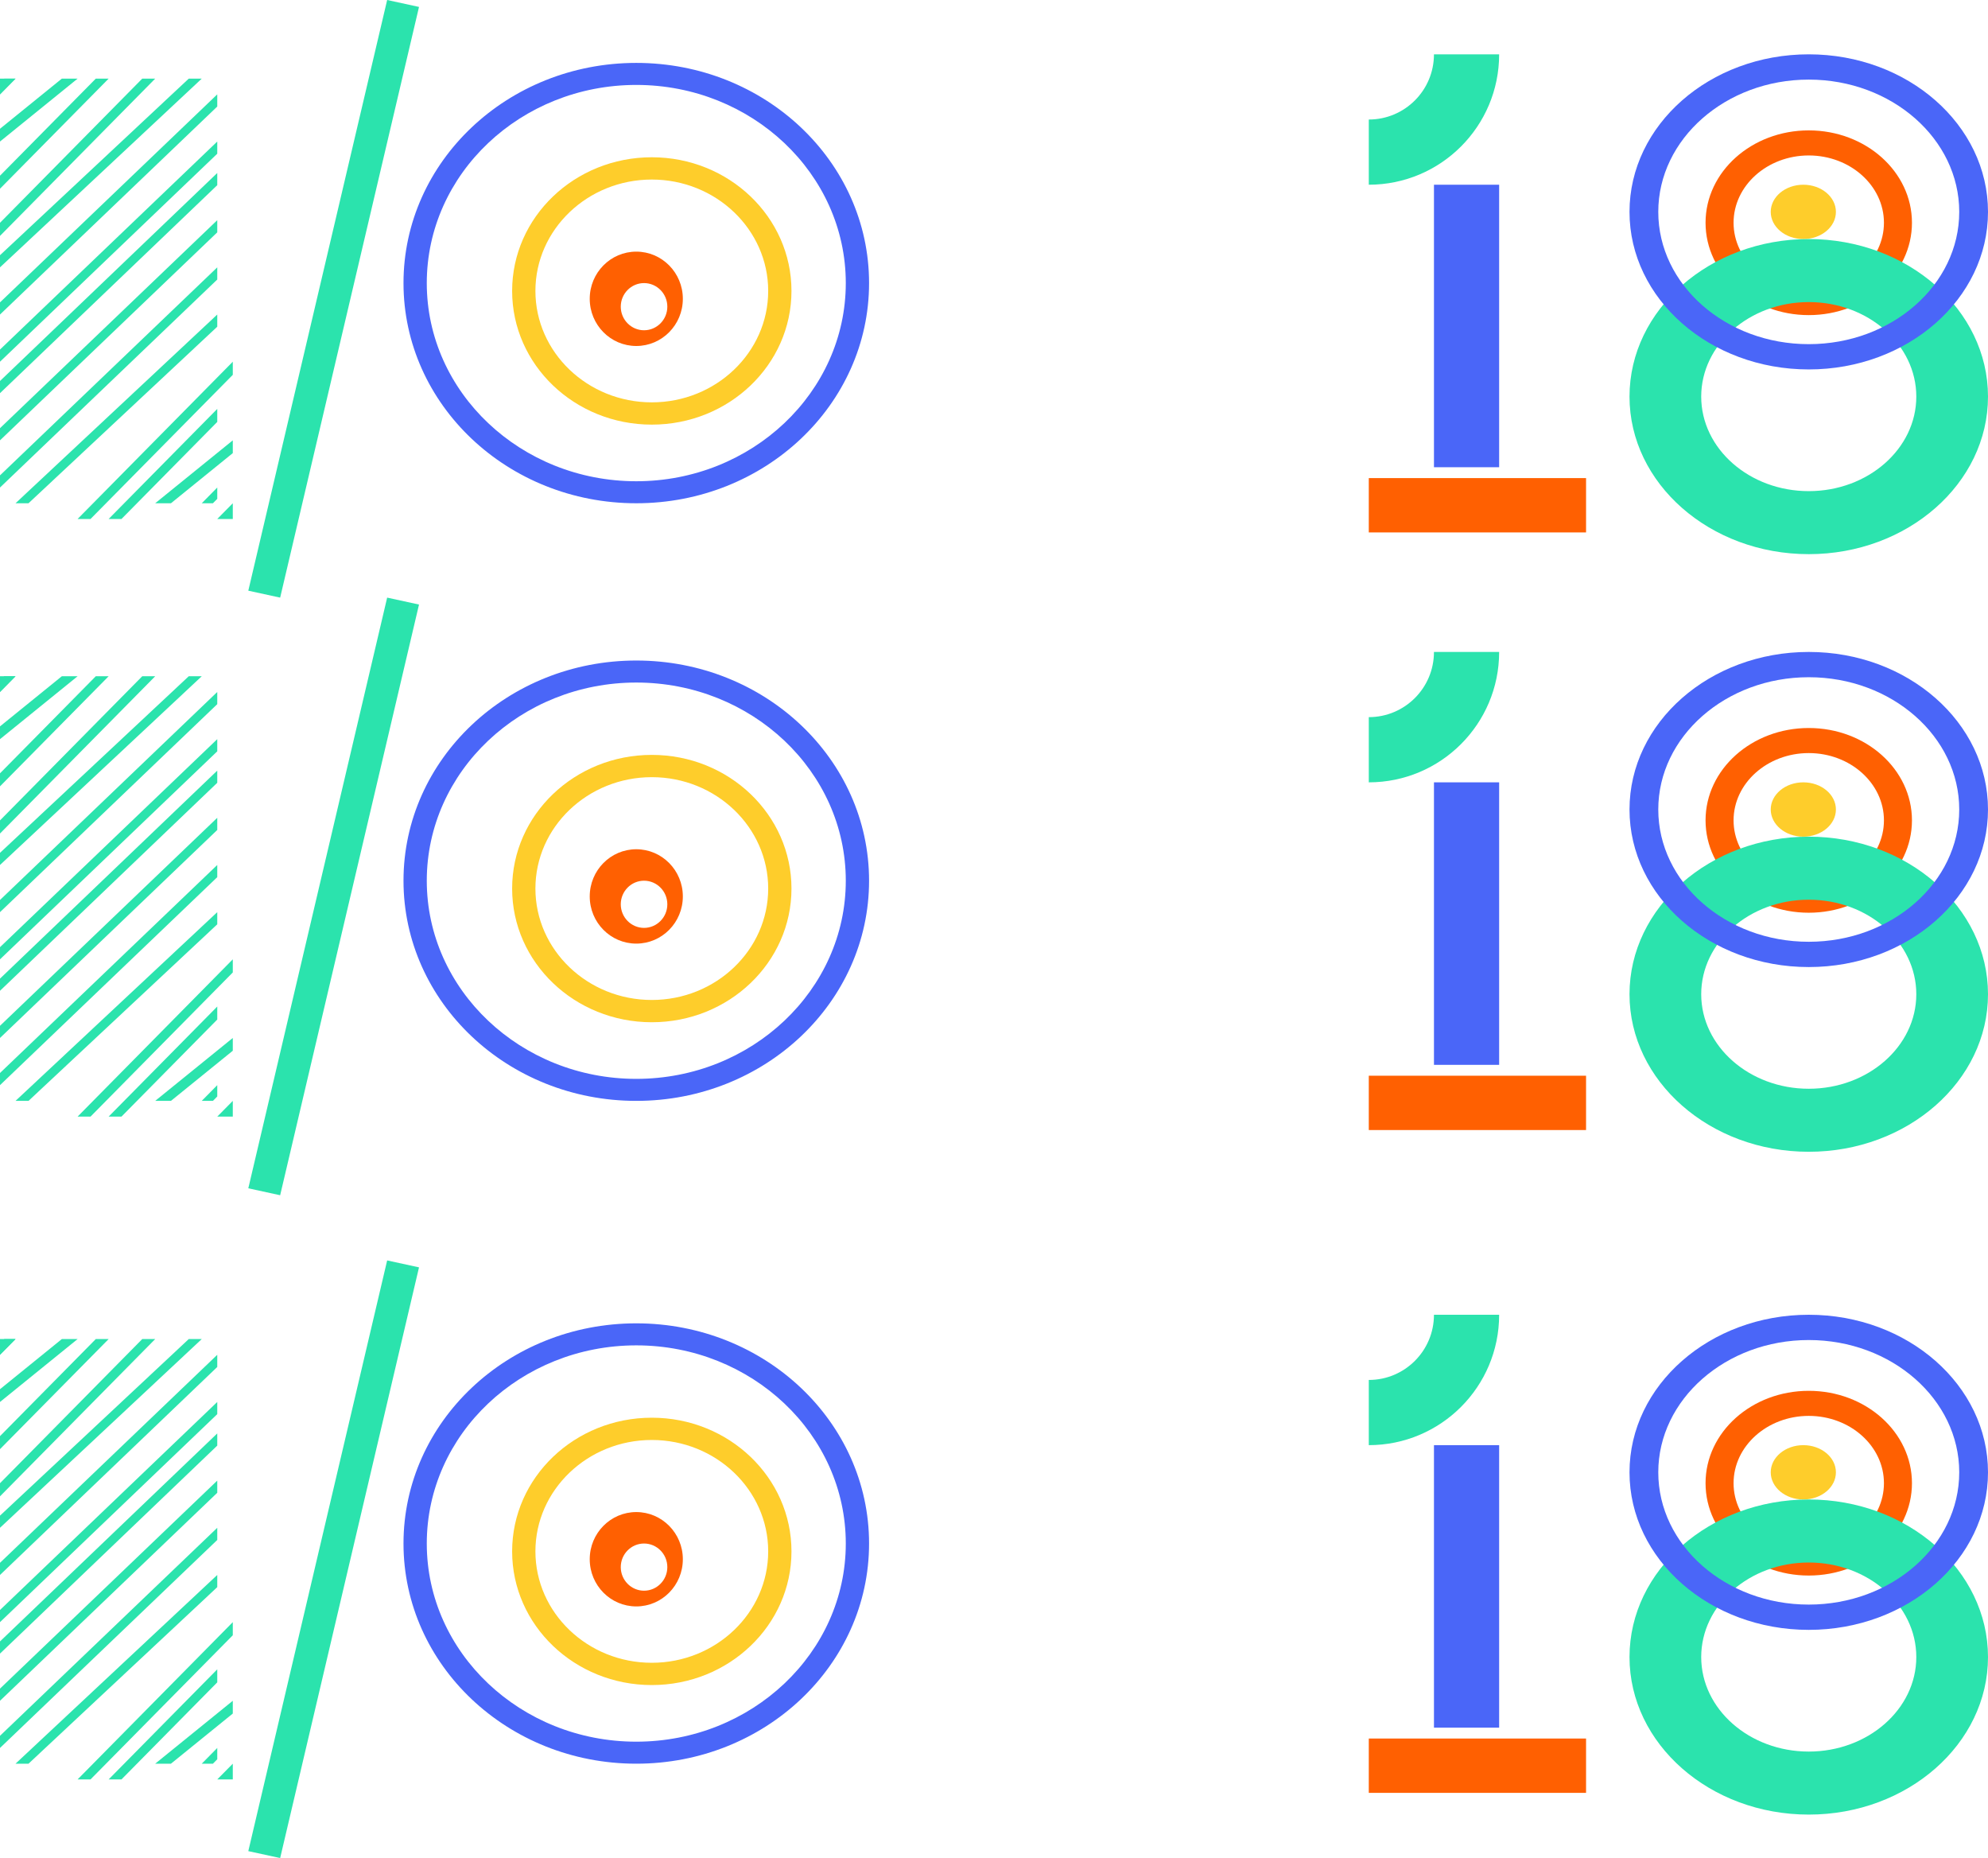 <?xml version="1.0" encoding="UTF-8"?>
<svg width="183px" height="171px" viewBox="0 0 183 171" version="1.1" xmlns="http://www.w3.org/2000/svg" xmlns:xlink="http://www.w3.org/1999/xlink">
    <!-- Generator: Sketch 49.2 (51160) - http://www.bohemiancoding.com/sketch -->
    <title>logo-gdgcuiaba2</title>
    <desc>Created with Sketch.</desc>
    <defs></defs>
    <g id="Page-1" stroke="none" stroke-width="1" fill="none" fill-rule="evenodd">
        <g id="kkkkkk2">
            <g id="Group">
                <g id="MainLogo">
                    <polygon id="Fill-15" fill="#2BE3AD" points="21.429 47.763 21.429 46.316 20 47.763"></polygon>
                    <polygon id="Fill-17" fill="#2BE3AD" points="0 7.237 0 8.684 1.429 7.237"></polygon>
                    <polygon id="Fill-19" fill="#2BE3AD" points="20 8.684 0 27.827 0 28.947 20 9.804"></polygon>
                    <polygon id="Fill-21" fill="#2BE3AD" points="20 13.026 0 32.17 0 33.289 20 14.146"></polygon>
                    <polygon id="Fill-23" fill="#2BE3AD" points="20 15.921 0 35.064 0 36.184 20 17.041"></polygon>
                    <polygon id="Fill-25" fill="#2BE3AD" points="20 20.263 0 39.406 0 40.526 20 21.383"></polygon>
                    <polygon id="Fill-27" fill="#2BE3AD" points="20 24.605 0 43.749 0 44.868 20 25.725"></polygon>
                    <polygon id="Fill-29" fill="#2BE3AD" points="20 28.947 1.429 46.316 2.624 46.316 20 30.066"></polygon>
                    <polygon id="Fill-31" fill="#2BE3AD" points="21.429 33.289 7.143 47.763 8.333 47.763 21.429 34.496"></polygon>
                    <polygon id="Fill-33" fill="#2BE3AD" points="20 37.632 10 47.763 11.182 47.763 20 38.829"></polygon>
                    <polygon id="Fill-35" fill="#2BE3AD" points="15.736 46.316 21.429 41.701 21.429 40.526 14.286 46.316"></polygon>
                    <polygon id="Fill-37" fill="#2BE3AD" points="5.691 7.237 0 11.85 0 13.026 7.143 7.237"></polygon>
                    <polygon id="Fill-39" fill="#2BE3AD" points="19.599 46.316 20 45.91 20 44.868 18.571 46.316"></polygon>
                    <polygon id="Fill-41" fill="#2BE3AD" points="0.396 7.237 0 7.638 0 8.684 1.429 7.237"></polygon>
                    <polygon id="Fill-43" fill="#2BE3AD" points="17.375 7.237 0 23.487 0 24.605 18.571 7.237"></polygon>
                    <polygon id="Fill-45" fill="#2BE3AD" points="13.094 7.237 0 20.503 0 21.711 14.286 7.237"></polygon>
                    <polygon id="Fill-47" fill="#2BE3AD" points="8.817 7.237 0 16.17 0 17.368 10 7.237"></polygon>
                    <polygon id="Fill-49" fill="#2BE3AD" points="25.789 55 22.857 54.362 35.639 0 38.571 0.638"></polygon>
                    <path d="M60,14.474 C52.899,14.474 47.143,19.981 47.143,26.776 C47.143,33.571 52.899,39.079 60,39.079 C67.101,39.079 72.857,33.571 72.857,26.776 C72.857,19.981 67.101,14.474 60,14.474 M60,16.524 C65.908,16.524 70.714,21.123 70.714,26.776 C70.714,32.429 65.908,37.029 60,37.029 C54.092,37.029 49.286,32.429 49.286,26.776 C49.286,21.123 54.092,16.524 60,16.524" id="Fill-51" fill="#FECD2B"></path>
                    <path d="M58.571,5.789 C46.736,5.789 37.143,14.862 37.143,26.053 C37.143,37.244 46.736,46.316 58.571,46.316 C70.406,46.316 80,37.244 80,26.053 C80,14.862 70.406,5.789 58.571,5.789 M58.571,7.816 C69.206,7.816 77.857,15.997 77.857,26.053 C77.857,36.108 69.206,44.29 58.571,44.29 C47.937,44.29 39.286,36.108 39.286,26.053 C39.286,15.997 47.937,7.816 58.571,7.816" id="Fill-53" fill="#4A66F8"></path>
                    <path d="M58.571,23.158 C56.205,23.158 54.286,25.102 54.286,27.5 C54.286,29.899 56.205,31.842 58.571,31.842 C60.938,31.842 62.857,29.899 62.857,27.5 C62.857,25.102 60.938,23.158 58.571,23.158 M59.286,26.053 C60.467,26.053 61.429,27.026 61.429,28.224 C61.429,29.421 60.467,30.395 59.286,30.395 C58.104,30.395 57.143,29.421 57.143,28.224 C57.143,27.026 58.104,26.053 59.286,26.053" id="Fill-55" fill="#FF6001"></path>
                </g>
                <g id="18" transform="translate(126, 5)">
                    <path d="M40.5,24 C45.747,24 50,20.194 50,15.5 C50,10.805 45.747,7 40.5,7 C35.253,7 31,10.805 31,15.5 C31,20.194 35.253,24 40.5,24 M40.5,21.692 C36.683,21.692 33.579,18.915 33.579,15.5 C33.579,12.085 36.683,9.307 40.5,9.307 C44.316,9.307 47.421,12.085 47.421,15.5 C47.421,18.915 44.316,21.692 40.5,21.692" id="Fill-180" fill="#FF6001"></path>
                    <path d="M43,14.5 C43,15.88 41.657,17 40,17 C38.343,17 37,15.88 37,14.5 C37,13.119 38.343,12 40,12 C41.657,12 43,13.119 43,14.5" id="Fill-181" fill="#FECD2B"></path>
                    <path d="M40.5,22.801 C35.041,22.801 30.6,26.703 30.6,31.5 C30.6,36.297 35.041,40.2 40.5,40.2 C45.959,40.2 50.4,36.297 50.4,31.5 C50.4,26.703 45.959,22.801 40.5,22.801 M40.5,46 C31.401,46 24,39.496 24,31.5 C24,23.505 31.401,17 40.5,17 C49.597,17 57,23.505 57,31.5 C57,39.496 49.597,46 40.5,46" id="Fill-182" fill="#2BE3AD"></path>
                    <polygon id="Fill-183" fill="#FF6001" points="0 44 20 44 20 39 0 39"></polygon>
                    <polygon id="Fill-184" fill="#4A66F8" points="6 38 12 38 12 12 6 12"></polygon>
                    <path d="M8.999,0 L5.999,0 C5.999,3.314 3.314,6 0,6 L0,12 C6.627,12 12,6.628 12,0 L8.999,0 Z" id="Fill-185" fill="#2BE3AD"></path>
                    <path d="M40.5,29 C49.612,29 57,22.507 57,14.5 C57,6.492 49.612,0 40.5,0 C31.387,0 24,6.492 24,14.5 C24,22.507 31.387,29 40.5,29 M40.5,26.673 C32.861,26.673 26.648,21.213 26.648,14.5 C26.648,7.788 32.861,2.326 40.5,2.326 C48.138,2.326 54.352,7.788 54.352,14.5 C54.352,21.213 48.138,26.673 40.5,26.673" id="Fill-186" fill="#4A66F8"></path>
                </g>
            </g>
            <g id="Group" transform="translate(0, 55)">
                <g id="MainLogo">
                    <polygon id="Fill-15" fill="#2BE3AD" points="21.429 47.763 21.429 46.316 20 47.763"></polygon>
                    <polygon id="Fill-17" fill="#2BE3AD" points="0 7.237 0 8.684 1.429 7.237"></polygon>
                    <polygon id="Fill-19" fill="#2BE3AD" points="20 8.684 0 27.827 0 28.947 20 9.804"></polygon>
                    <polygon id="Fill-21" fill="#2BE3AD" points="20 13.026 0 32.17 0 33.289 20 14.146"></polygon>
                    <polygon id="Fill-23" fill="#2BE3AD" points="20 15.921 0 35.064 0 36.184 20 17.041"></polygon>
                    <polygon id="Fill-25" fill="#2BE3AD" points="20 20.263 0 39.406 0 40.526 20 21.383"></polygon>
                    <polygon id="Fill-27" fill="#2BE3AD" points="20 24.605 0 43.749 0 44.868 20 25.725"></polygon>
                    <polygon id="Fill-29" fill="#2BE3AD" points="20 28.947 1.429 46.316 2.624 46.316 20 30.066"></polygon>
                    <polygon id="Fill-31" fill="#2BE3AD" points="21.429 33.289 7.143 47.763 8.333 47.763 21.429 34.496"></polygon>
                    <polygon id="Fill-33" fill="#2BE3AD" points="20 37.632 10 47.763 11.182 47.763 20 38.829"></polygon>
                    <polygon id="Fill-35" fill="#2BE3AD" points="15.736 46.316 21.429 41.701 21.429 40.526 14.286 46.316"></polygon>
                    <polygon id="Fill-37" fill="#2BE3AD" points="5.691 7.237 0 11.85 0 13.026 7.143 7.237"></polygon>
                    <polygon id="Fill-39" fill="#2BE3AD" points="19.599 46.316 20 45.91 20 44.868 18.571 46.316"></polygon>
                    <polygon id="Fill-41" fill="#2BE3AD" points="0.396 7.237 0 7.638 0 8.684 1.429 7.237"></polygon>
                    <polygon id="Fill-43" fill="#2BE3AD" points="17.375 7.237 0 23.487 0 24.605 18.571 7.237"></polygon>
                    <polygon id="Fill-45" fill="#2BE3AD" points="13.094 7.237 0 20.503 0 21.711 14.286 7.237"></polygon>
                    <polygon id="Fill-47" fill="#2BE3AD" points="8.817 7.237 0 16.17 0 17.368 10 7.237"></polygon>
                    <polygon id="Fill-49" fill="#2BE3AD" points="25.789 55 22.857 54.362 35.639 0 38.571 0.638"></polygon>
                    <path d="M60,14.474 C52.899,14.474 47.143,19.981 47.143,26.776 C47.143,33.571 52.899,39.079 60,39.079 C67.101,39.079 72.857,33.571 72.857,26.776 C72.857,19.981 67.101,14.474 60,14.474 M60,16.524 C65.908,16.524 70.714,21.123 70.714,26.776 C70.714,32.429 65.908,37.029 60,37.029 C54.092,37.029 49.286,32.429 49.286,26.776 C49.286,21.123 54.092,16.524 60,16.524" id="Fill-51" fill="#FECD2B"></path>
                    <path d="M58.571,5.789 C46.736,5.789 37.143,14.862 37.143,26.053 C37.143,37.244 46.736,46.316 58.571,46.316 C70.406,46.316 80,37.244 80,26.053 C80,14.862 70.406,5.789 58.571,5.789 M58.571,7.816 C69.206,7.816 77.857,15.997 77.857,26.053 C77.857,36.108 69.206,44.29 58.571,44.29 C47.937,44.29 39.286,36.108 39.286,26.053 C39.286,15.997 47.937,7.816 58.571,7.816" id="Fill-53" fill="#4A66F8"></path>
                    <path d="M58.571,23.158 C56.205,23.158 54.286,25.102 54.286,27.5 C54.286,29.899 56.205,31.842 58.571,31.842 C60.938,31.842 62.857,29.899 62.857,27.5 C62.857,25.102 60.938,23.158 58.571,23.158 M59.286,26.053 C60.467,26.053 61.429,27.026 61.429,28.224 C61.429,29.421 60.467,30.395 59.286,30.395 C58.104,30.395 57.143,29.421 57.143,28.224 C57.143,27.026 58.104,26.053 59.286,26.053" id="Fill-55" fill="#FF6001"></path>
                </g>
                <g id="18" transform="translate(126, 5)">
                    <path d="M40.5,24 C45.747,24 50,20.194 50,15.5 C50,10.805 45.747,7 40.5,7 C35.253,7 31,10.805 31,15.5 C31,20.194 35.253,24 40.5,24 M40.5,21.692 C36.683,21.692 33.579,18.915 33.579,15.5 C33.579,12.085 36.683,9.307 40.5,9.307 C44.316,9.307 47.421,12.085 47.421,15.5 C47.421,18.915 44.316,21.692 40.5,21.692" id="Fill-180" fill="#FF6001"></path>
                    <path d="M43,14.5 C43,15.88 41.657,17 40,17 C38.343,17 37,15.88 37,14.5 C37,13.119 38.343,12 40,12 C41.657,12 43,13.119 43,14.5" id="Fill-181" fill="#FECD2B"></path>
                    <path d="M40.5,22.801 C35.041,22.801 30.6,26.703 30.6,31.5 C30.6,36.297 35.041,40.2 40.5,40.2 C45.959,40.2 50.4,36.297 50.4,31.5 C50.4,26.703 45.959,22.801 40.5,22.801 M40.5,46 C31.401,46 24,39.496 24,31.5 C24,23.505 31.401,17 40.5,17 C49.597,17 57,23.505 57,31.5 C57,39.496 49.597,46 40.5,46" id="Fill-182" fill="#2BE3AD"></path>
                    <polygon id="Fill-183" fill="#FF6001" points="0 44 20 44 20 39 0 39"></polygon>
                    <polygon id="Fill-184" fill="#4A66F8" points="6 38 12 38 12 12 6 12"></polygon>
                    <path d="M8.999,0 L5.999,0 C5.999,3.314 3.314,6 0,6 L0,12 C6.627,12 12,6.628 12,0 L8.999,0 Z" id="Fill-185" fill="#2BE3AD"></path>
                    <path d="M40.5,29 C49.612,29 57,22.507 57,14.5 C57,6.492 49.612,0 40.5,0 C31.387,0 24,6.492 24,14.5 C24,22.507 31.387,29 40.5,29 M40.5,26.673 C32.861,26.673 26.648,21.213 26.648,14.5 C26.648,7.788 32.861,2.326 40.5,2.326 C48.138,2.326 54.352,7.788 54.352,14.5 C54.352,21.213 48.138,26.673 40.5,26.673" id="Fill-186" fill="#4A66F8"></path>
                </g>
            </g>
            <g id="Group" transform="translate(0, 116)">
                <g id="MainLogo">
                    <polygon id="Fill-15" fill="#2BE3AD" points="21.429 47.763 21.429 46.316 20 47.763"></polygon>
                    <polygon id="Fill-17" fill="#2BE3AD" points="0 7.237 0 8.684 1.429 7.237"></polygon>
                    <polygon id="Fill-19" fill="#2BE3AD" points="20 8.684 0 27.827 0 28.947 20 9.804"></polygon>
                    <polygon id="Fill-21" fill="#2BE3AD" points="20 13.026 0 32.17 0 33.289 20 14.146"></polygon>
                    <polygon id="Fill-23" fill="#2BE3AD" points="20 15.921 0 35.064 0 36.184 20 17.041"></polygon>
                    <polygon id="Fill-25" fill="#2BE3AD" points="20 20.263 0 39.406 0 40.526 20 21.383"></polygon>
                    <polygon id="Fill-27" fill="#2BE3AD" points="20 24.605 0 43.749 0 44.868 20 25.725"></polygon>
                    <polygon id="Fill-29" fill="#2BE3AD" points="20 28.947 1.429 46.316 2.624 46.316 20 30.066"></polygon>
                    <polygon id="Fill-31" fill="#2BE3AD" points="21.429 33.289 7.143 47.763 8.333 47.763 21.429 34.496"></polygon>
                    <polygon id="Fill-33" fill="#2BE3AD" points="20 37.632 10 47.763 11.182 47.763 20 38.829"></polygon>
                    <polygon id="Fill-35" fill="#2BE3AD" points="15.736 46.316 21.429 41.701 21.429 40.526 14.286 46.316"></polygon>
                    <polygon id="Fill-37" fill="#2BE3AD" points="5.691 7.237 0 11.85 0 13.026 7.143 7.237"></polygon>
                    <polygon id="Fill-39" fill="#2BE3AD" points="19.599 46.316 20 45.91 20 44.868 18.571 46.316"></polygon>
                    <polygon id="Fill-41" fill="#2BE3AD" points="0.396 7.237 0 7.638 0 8.684 1.429 7.237"></polygon>
                    <polygon id="Fill-43" fill="#2BE3AD" points="17.375 7.237 0 23.487 0 24.605 18.571 7.237"></polygon>
                    <polygon id="Fill-45" fill="#2BE3AD" points="13.094 7.237 0 20.503 0 21.711 14.286 7.237"></polygon>
                    <polygon id="Fill-47" fill="#2BE3AD" points="8.817 7.237 0 16.17 0 17.368 10 7.237"></polygon>
                    <polygon id="Fill-49" fill="#2BE3AD" points="25.789 55 22.857 54.362 35.639 0 38.571 0.638"></polygon>
                    <path d="M60,14.474 C52.899,14.474 47.143,19.981 47.143,26.776 C47.143,33.571 52.899,39.079 60,39.079 C67.101,39.079 72.857,33.571 72.857,26.776 C72.857,19.981 67.101,14.474 60,14.474 M60,16.524 C65.908,16.524 70.714,21.123 70.714,26.776 C70.714,32.429 65.908,37.029 60,37.029 C54.092,37.029 49.286,32.429 49.286,26.776 C49.286,21.123 54.092,16.524 60,16.524" id="Fill-51" fill="#FECD2B"></path>
                    <path d="M58.571,5.789 C46.736,5.789 37.143,14.862 37.143,26.053 C37.143,37.244 46.736,46.316 58.571,46.316 C70.406,46.316 80,37.244 80,26.053 C80,14.862 70.406,5.789 58.571,5.789 M58.571,7.816 C69.206,7.816 77.857,15.997 77.857,26.053 C77.857,36.108 69.206,44.29 58.571,44.29 C47.937,44.29 39.286,36.108 39.286,26.053 C39.286,15.997 47.937,7.816 58.571,7.816" id="Fill-53" fill="#4A66F8"></path>
                    <path d="M58.571,23.158 C56.205,23.158 54.286,25.102 54.286,27.5 C54.286,29.899 56.205,31.842 58.571,31.842 C60.938,31.842 62.857,29.899 62.857,27.5 C62.857,25.102 60.938,23.158 58.571,23.158 M59.286,26.053 C60.467,26.053 61.429,27.026 61.429,28.224 C61.429,29.421 60.467,30.395 59.286,30.395 C58.104,30.395 57.143,29.421 57.143,28.224 C57.143,27.026 58.104,26.053 59.286,26.053" id="Fill-55" fill="#FF6001"></path>
                </g>
                <g id="18" transform="translate(126, 5)">
                    <path d="M40.5,24 C45.747,24 50,20.194 50,15.5 C50,10.805 45.747,7 40.5,7 C35.253,7 31,10.805 31,15.5 C31,20.194 35.253,24 40.5,24 M40.5,21.692 C36.683,21.692 33.579,18.915 33.579,15.5 C33.579,12.085 36.683,9.307 40.5,9.307 C44.316,9.307 47.421,12.085 47.421,15.5 C47.421,18.915 44.316,21.692 40.5,21.692" id="Fill-180" fill="#FF6001"></path>
                    <path d="M43,14.5 C43,15.88 41.657,17 40,17 C38.343,17 37,15.88 37,14.5 C37,13.119 38.343,12 40,12 C41.657,12 43,13.119 43,14.5" id="Fill-181" fill="#FECD2B"></path>
                    <path d="M40.5,22.801 C35.041,22.801 30.6,26.703 30.6,31.5 C30.6,36.297 35.041,40.2 40.5,40.2 C45.959,40.2 50.4,36.297 50.4,31.5 C50.4,26.703 45.959,22.801 40.5,22.801 M40.5,46 C31.401,46 24,39.496 24,31.5 C24,23.505 31.401,17 40.5,17 C49.597,17 57,23.505 57,31.5 C57,39.496 49.597,46 40.5,46" id="Fill-182" fill="#2BE3AD"></path>
                    <polygon id="Fill-183" fill="#FF6001" points="0 44 20 44 20 39 0 39"></polygon>
                    <polygon id="Fill-184" fill="#4A66F8" points="6 38 12 38 12 12 6 12"></polygon>
                    <path d="M8.999,0 L5.999,0 C5.999,3.314 3.314,6 0,6 L0,12 C6.627,12 12,6.628 12,0 L8.999,0 Z" id="Fill-185" fill="#2BE3AD"></path>
                    <path d="M40.5,29 C49.612,29 57,22.507 57,14.5 C57,6.492 49.612,0 40.5,0 C31.387,0 24,6.492 24,14.5 C24,22.507 31.387,29 40.5,29 M40.5,26.673 C32.861,26.673 26.648,21.213 26.648,14.5 C26.648,7.788 32.861,2.326 40.5,2.326 C48.138,2.326 54.352,7.788 54.352,14.5 C54.352,21.213 48.138,26.673 40.5,26.673" id="Fill-186" fill="#4A66F8"></path>
                </g>
            </g>
        </g>
    </g>
</svg>